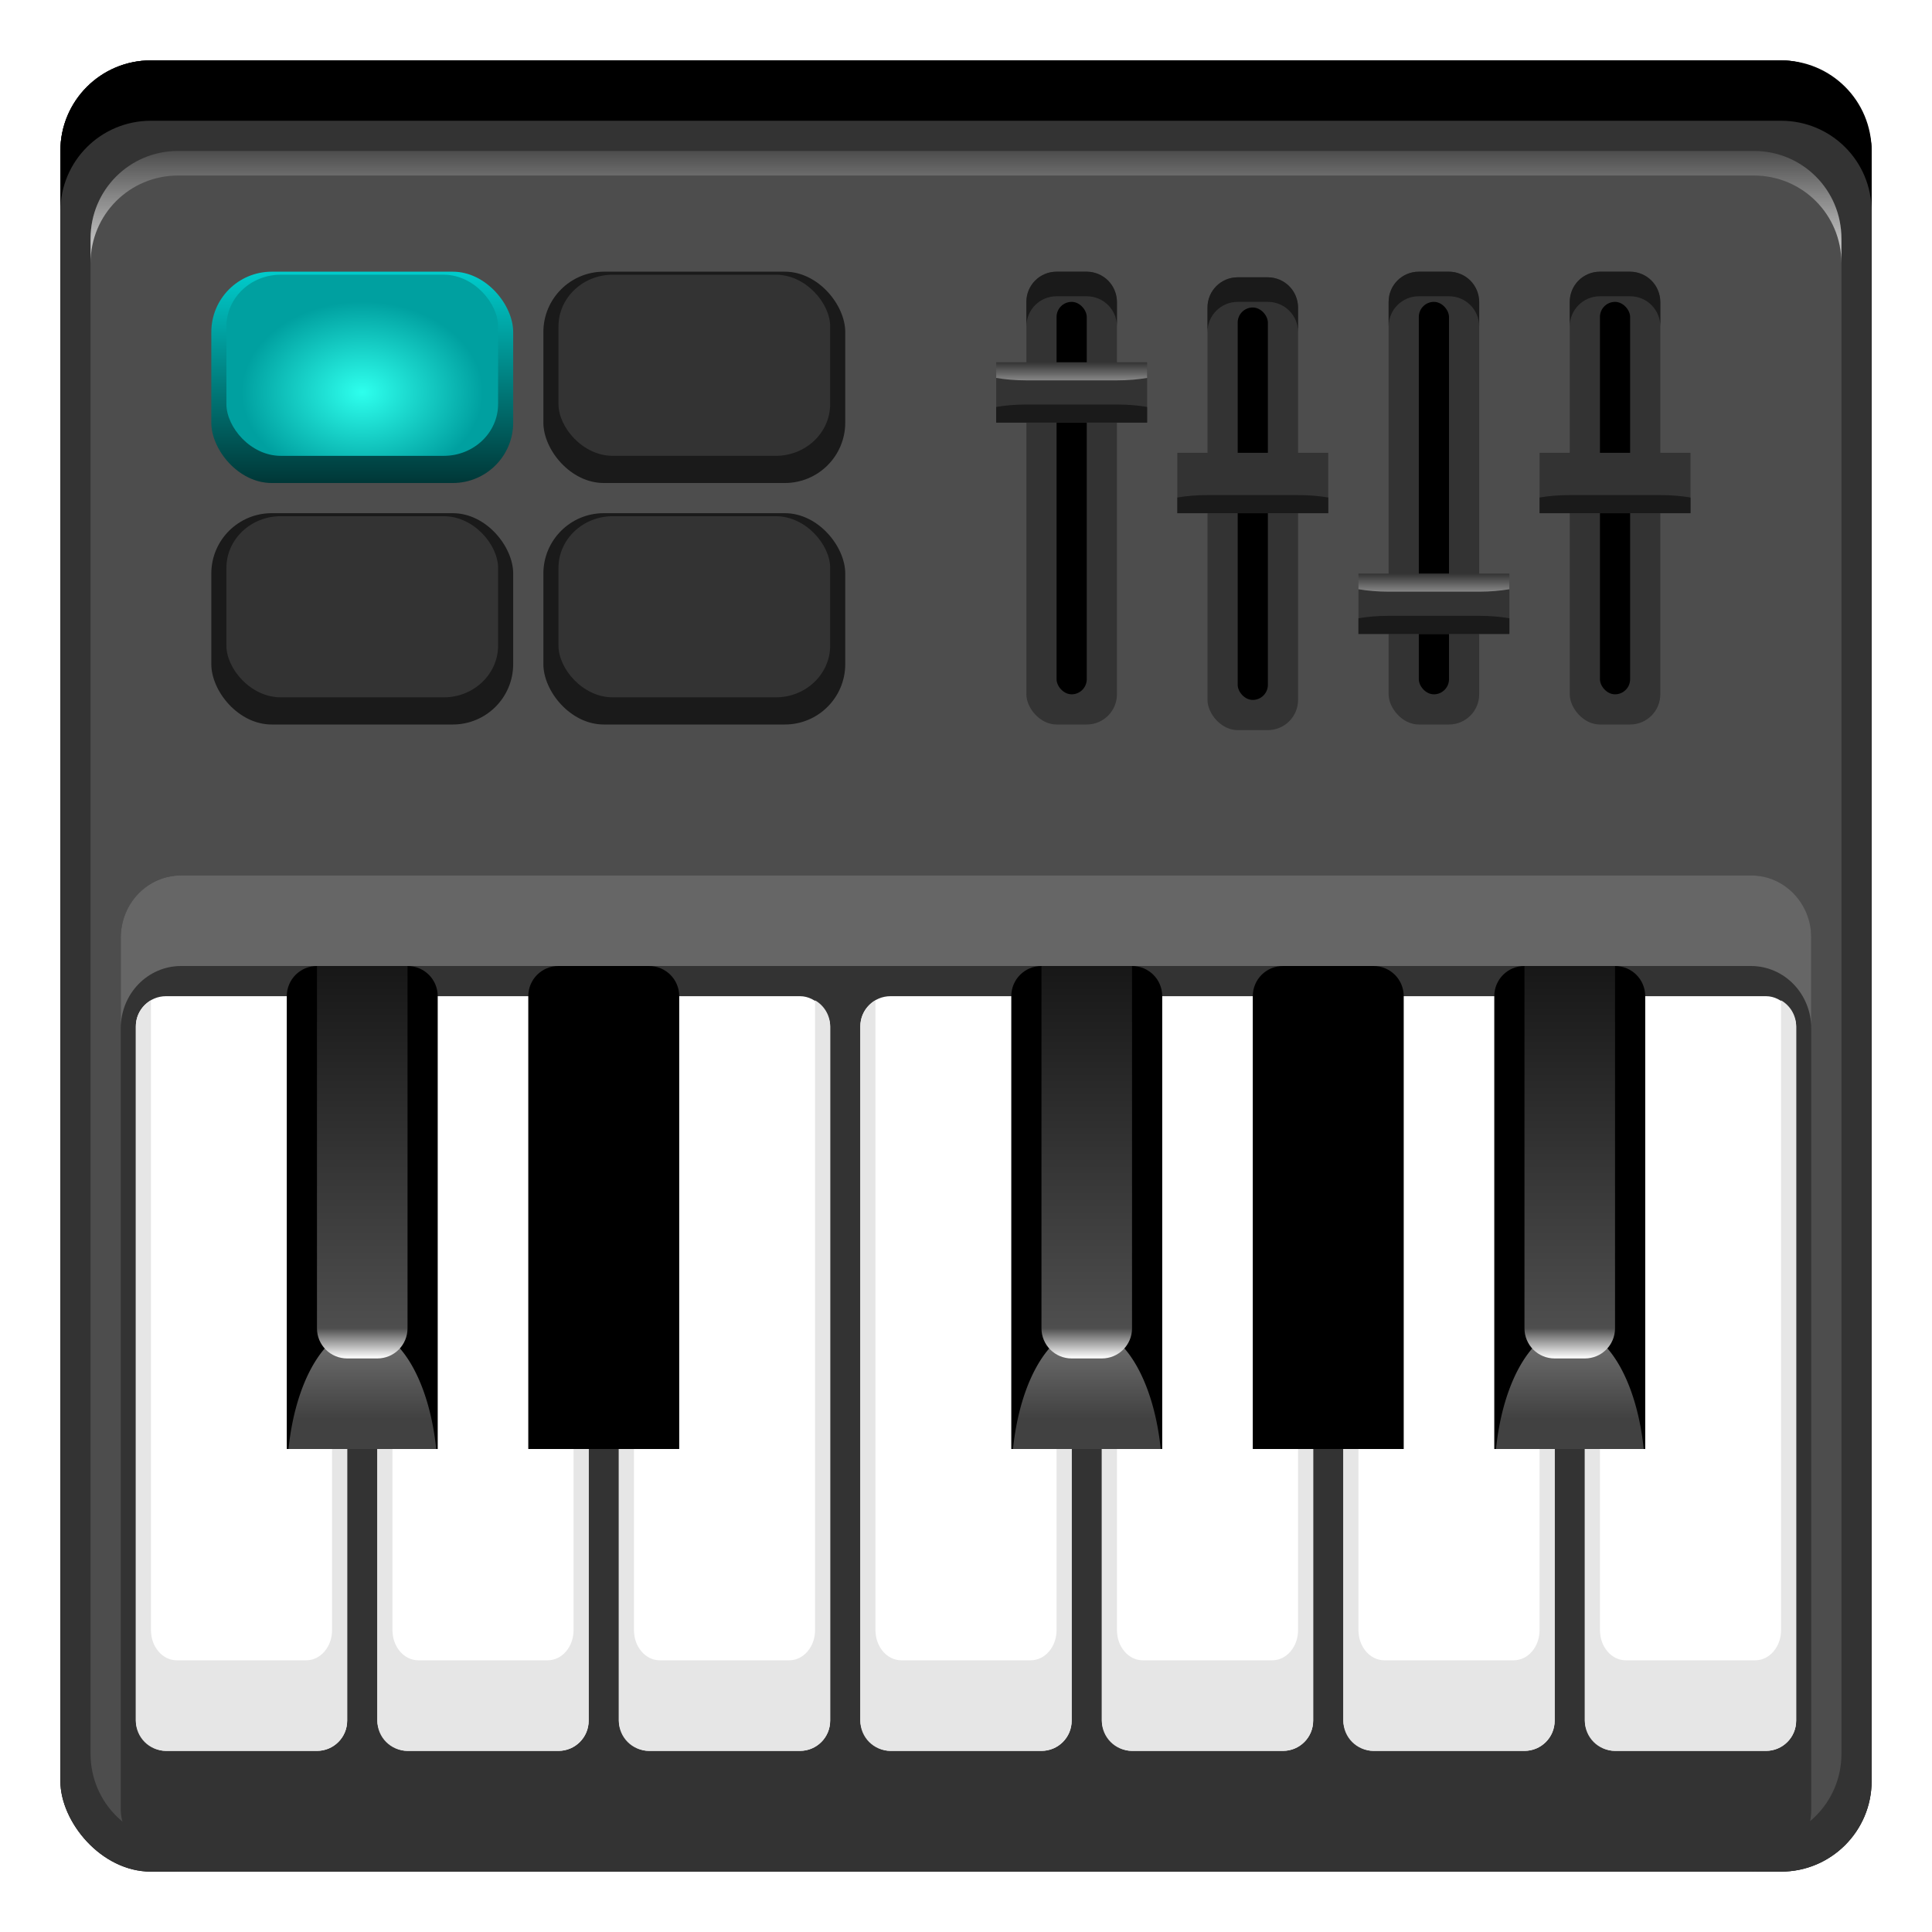 <svg id="SVGRoot" width="64px" height="64px" version="1.1" viewBox="0 0 64 64" xmlns="http://www.w3.org/2000/svg" xmlns:xlink="http://www.w3.org/1999/xlink">
 <defs>
  <linearGradient id="linearGradient29711">
   <stop stop-color="#171717" offset="0"/>
   <stop stop-color="#4e4e4e" offset=".923"/>
   <stop stop-color="#fff" offset="1"/>
  </linearGradient>
  <linearGradient id="linearGradient29307">
   <stop stop-color="#414141" offset="0"/>
   <stop stop-color="#767676" offset="1"/>
  </linearGradient>
  <linearGradient id="linearGradient27712">
   <stop stop-color="#bfbfbf" offset="0"/>
   <stop stop-color="#bfbfbf" stop-opacity="0" offset="1"/>
  </linearGradient>
  <radialGradient id="radialGradient24437" cx="18" cy="8.45" r="4.5" gradientTransform="matrix(-6.3466e-8 -.667 .889 -9.8014e-6 4.489 23)" gradientUnits="userSpaceOnUse">
   <stop stop-color="#2effed" offset="0"/>
   <stop stop-color="#00a0a0" offset="1"/>
  </radialGradient>
  <linearGradient id="linearGradient27454" x1="12" x2="12" y1="14" y2="7" gradientUnits="userSpaceOnUse">
   <stop stop-color="#003737" offset="0"/>
   <stop stop-color="#0cc" offset="1"/>
  </linearGradient>
  <linearGradient id="linearGradient27670" x1="32" x2="32" y1="8" y2="5" gradientUnits="userSpaceOnUse" xlink:href="#linearGradient27712"/>
  <linearGradient id="linearGradient28152" x1="40" x2="40" y1="11" y2="10" gradientUnits="userSpaceOnUse" xlink:href="#linearGradient27712"/>
  <linearGradient id="linearGradient29309" x1="12.5" x2="12.5" y1="47" y2="44" gradientUnits="userSpaceOnUse" xlink:href="#linearGradient29307"/>
  <linearGradient id="linearGradient29713" x1="12.5" x2="12.5" y1="32" y2="45" gradientUnits="userSpaceOnUse" xlink:href="#linearGradient29711"/>
  <filter id="filter31887" x="-.04" y="-.04" width="1.08" height="1.08" color-interpolation-filters="sRGB">
   <feGaussianBlur result="blur" stdDeviation="1 1"/>
  </filter>
 </defs>
 <rect x="2" y="2" width="60" height="60" rx="3" ry="3" filter="url(#filter31887)" stroke-width="0"/>
 <g stroke-width="0">
  <rect x="2" y="2" width="60" height="60" rx="3" ry="3" fill="#333"/>
  <path d="m5 2c-1.662 0-3 1.338-3 3v2c0-1.662 1.338-3 3-3h54c1.662 0 3 1.338 3 3v-2c0-1.662-1.338-3-3-3z"/>
  <path d="m5.9 5h52.2c1.607 0 2.9 1.293 2.9 2.9v50.2c0 1.607-1.293 2.9-2.9 2.9h-52.2c-1.607 0-2.9-1.293-2.9-2.9v-50.2c0-1.607 1.293-2.9 2.9-2.9z" fill="#4d4d4d"/>
  <path d="m5.9 5c-1.607 0-2.9 1.294-2.9 2.9v0.814c0-1.607 1.294-2.9 2.9-2.9h52.199c1.607 0 2.9 1.294 2.9 2.9v-0.814c0-1.607-1.294-2.9-2.9-2.9z" fill="url(#linearGradient27670)"/>
  <rect x="4" y="29" width="56" height="33" rx="2" ry="2.069" fill="#333"/>
  <path d="m6 29c-1.108 0-2 0.922-2 2.068v3c0-1.146 0.892-2.068 2-2.068h52c1.108 0 2 0.922 2 2.068v-3c0-1.146-0.892-2.068-2-2.068z" fill="#666"/>
  <g transform="translate(-3,2)">
   <rect x="37" y="7" width="3" height="15" rx="1" ry="1" fill="#333"/>
   <path d="m38 7c-0.554 0-1 0.446-1 1v0.814c0-0.554 0.446-1 1-1h1c0.554 0 1 0.446 1 1v-0.814c0-0.554-0.446-1-1-1z" fill="#1a1a1a"/>
   <rect x="38" y="8" width="1" height="13" rx=".5" ry=".5"/>
  </g>
  <g transform="translate(9,2)">
   <rect x="37" y="7" width="3" height="15" rx="1" ry="1" fill="#333"/>
   <path d="m38 7c-0.554 0-1 0.446-1 1v0.814c0-0.554 0.446-1 1-1h1c0.554 0 1 0.446 1 1v-0.814c0-0.554-0.446-1-1-1z" fill="#1a1a1a"/>
   <rect x="38" y="8" width="1" height="13" rx=".5" ry=".5"/>
  </g>
  <g transform="translate(3 2.186)">
   <rect x="37" y="7" width="3" height="15" rx="1" ry="1" fill="#333"/>
   <path d="m38 7c-0.554 0-1 0.446-1 1v0.814c0-0.554 0.446-1 1-1h1c0.554 0 1 0.446 1 1v-0.814c0-0.554-0.446-1-1-1z" fill="#1a1a1a"/>
   <rect x="38" y="8" width="1" height="13" rx=".5" ry=".5"/>
  </g>
  <g transform="translate(.5)">
   <g transform="translate(47)">
    <rect x="5" y="33" width="7" height="25" rx="1" ry="1" fill="#fff"/>
    <path d="m5.5 33.137c-0.299 0.173-0.5 0.492-0.5 0.863v23c0 0.554 0.446 1 1 1h5c0.554 0 1-0.446 1-1v-23c0-0.371-0.201-0.691-0.5-0.863v20.863c0 0.554-0.383 1-0.857 1h-4.285c-0.475 0-0.857-0.446-0.857-1z" fill="#e6e6e6"/>
   </g>
   <g transform="translate(39)">
    <rect x="5" y="33" width="7" height="25" rx="1" ry="1" fill="#fff"/>
    <path d="m5.5 33.137c-0.299 0.173-0.5 0.492-0.5 0.863v23c0 0.554 0.446 1 1 1h5c0.554 0 1-0.446 1-1v-23c0-0.371-0.201-0.691-0.5-0.863v20.863c0 0.554-0.383 1-0.857 1h-4.285c-0.475 0-0.857-0.446-0.857-1z" fill="#e6e6e6"/>
   </g>
   <g transform="translate(31)">
    <rect x="5" y="33" width="7" height="25" rx="1" ry="1" fill="#fff"/>
    <path d="m5.5 33.137c-0.299 0.173-0.5 0.492-0.5 0.863v23c0 0.554 0.446 1 1 1h5c0.554 0 1-0.446 1-1v-23c0-0.371-0.201-0.691-0.5-0.863v20.863c0 0.554-0.383 1-0.857 1h-4.285c-0.475 0-0.857-0.446-0.857-1z" fill="#e6e6e6"/>
   </g>
   <g transform="translate(23)">
    <rect x="5" y="33" width="7" height="25" rx="1" ry="1" fill="#fff"/>
    <path d="m5.5 33.137c-0.299 0.173-0.5 0.492-0.5 0.863v23c0 0.554 0.446 1 1 1h5c0.554 0 1-0.446 1-1v-23c0-0.371-0.201-0.691-0.5-0.863v20.863c0 0.554-0.383 1-0.857 1h-4.285c-0.475 0-0.857-0.446-0.857-1z" fill="#e6e6e6"/>
   </g>
   <g transform="translate(7)">
    <rect x="5" y="33" width="7" height="25" rx="1" ry="1" fill="#fff"/>
    <path d="m5.5 33.137c-0.299 0.173-0.5 0.492-0.5 0.863v23c0 0.554 0.446 1 1 1h5c0.554 0 1-0.446 1-1v-23c0-0.371-0.201-0.691-0.5-0.863v20.863c0 0.554-0.383 1-0.857 1h-4.285c-0.475 0-0.857-0.446-0.857-1z" fill="#e6e6e6"/>
   </g>
   <g transform="translate(15)">
    <rect x="5" y="33" width="7" height="25" rx="1" ry="1" fill="#fff"/>
    <path d="m5.5 33.137c-0.299 0.173-0.5 0.492-0.5 0.863v23c0 0.554 0.446 1 1 1h5c0.554 0 1-0.446 1-1v-23c0-0.371-0.201-0.691-0.5-0.863v20.863c0 0.554-0.383 1-0.857 1h-4.285c-0.475 0-0.857-0.446-0.857-1z" fill="#e6e6e6"/>
   </g>
   <g transform="translate(-1)">
    <rect x="5" y="33" width="7" height="25" rx="1" ry="1" fill="#fff"/>
    <path d="m5.5 33.137c-0.299 0.173-0.5 0.492-0.5 0.863v23c0 0.554 0.446 1 1 1h5c0.554 0 1-0.446 1-1v-23c0-0.371-0.201-0.691-0.5-0.863v20.863c0 0.554-0.383 1-0.857 1h-4.285c-0.475 0-0.857-0.446-0.857-1z" fill="#e6e6e6"/>
    <path d="m11 32c-0.554 0-1 0.446-1 1v15h5v-15c0-0.554-0.446-1-1-1z"/>
    <path d="m12.5 44a2.5 5 0 0 0-2.443 4h4.893a2.5 5 0 0 0-2.449-4z" fill="url(#linearGradient29309)"/>
    <path d="m11 32v12c0 0.554 0.446 1 1 1h1c0.554 0 1-0.446 1-1v-12z" fill="url(#linearGradient29713)"/>
   </g>
   <g transform="translate(7)">
    <path d="m11 32c-0.554 0-1 0.446-1 1v15h5v-15c0-0.554-0.446-1-1-1z"/>
    <path d="m12.5 44a2.5 5 0 0 0-2.443 4h4.893a2.5 5 0 0 0-2.449-4z" fill="url(#linearGradient29309)"/>
    <path d="m11 32v12c0 0.554 0.446 1 1 1h1c0.554 0 1-0.446 1-1v-12z" fill="url(#linearGradient29713)"/>
   </g>
   <g transform="translate(23)">
    <path d="m11 32c-0.554 0-1 0.446-1 1v15h5v-15c0-0.554-0.446-1-1-1z"/>
    <path d="m12.5 44a2.5 5 0 0 0-2.443 4h4.893a2.5 5 0 0 0-2.449-4z" fill="url(#linearGradient29309)"/>
    <path d="m11 32v12c0 0.554 0.446 1 1 1h1c0.554 0 1-0.446 1-1v-12z" fill="url(#linearGradient29713)"/>
   </g>
   <g transform="translate(31)">
    <path d="m11 32c-0.554 0-1 0.446-1 1v15h5v-15c0-0.554-0.446-1-1-1z"/>
    <path d="m12.5 44a2.5 5 0 0 0-2.443 4h4.893a2.5 5 0 0 0-2.449-4z" fill="url(#linearGradient29309)"/>
    <path d="m11 32v12c0 0.554 0.446 1 1 1h1c0.554 0 1-0.446 1-1v-12z" fill="url(#linearGradient29713)"/>
   </g>
   <g transform="translate(39)">
    <path d="m11 32c-0.554 0-1 0.446-1 1v15h5v-15c0-0.554-0.446-1-1-1z"/>
    <path d="m12.5 44a2.5 5 0 0 0-2.443 4h4.893a2.5 5 0 0 0-2.449-4z" fill="url(#linearGradient29309)"/>
    <path d="m11 32v12c0 0.554 0.446 1 1 1h1c0.554 0 1-0.446 1-1v-12z" fill="url(#linearGradient29713)"/>
   </g>
  </g>
  <g transform="translate(-3,2)">
   <rect x="36" y="10" width="5" height="2" fill="#333"/>
   <path d="m36 10v0.519c0.294 0.051 0.635 0.081 1 0.081h3c0.365 0 0.706-0.03 1-0.081v-0.519z" fill="url(#linearGradient28152)"/>
   <path d="m36 12v-0.519c0.294-0.051 0.635-0.081 1-0.081h3c0.365 0 0.706 0.03 1 0.081v0.519z" fill="#1a1a1a"/>
  </g>
  <g transform="translate(3,5)">
   <rect x="36" y="10" width="5" height="2" fill="#333"/>
   <path d="m36 10v0.519c0.294 0.051 0.635 0.081 1 0.081h3c0.365 0 0.706-0.03 1-0.081v-0.519z" fill="url(#linearGradient28152)"/>
   <path d="m36 12v-0.519c0.294-0.051 0.635-0.081 1-0.081h3c0.365 0 0.706 0.03 1 0.081v0.519z" fill="#1a1a1a"/>
  </g>
  <g transform="translate(0,2)">
   <rect x="7" y="7" width="10" height="7" rx="2" ry="2" fill="url(#linearGradient27454)"/>
   <rect x="7.5" y="7.1" width="9" height="6" rx="1.8" ry="1.714" fill="url(#radialGradient24437)"/>
  </g>
  <g transform="translate(11,2)">
   <rect x="7" y="7" width="10" height="7" rx="2" ry="2" fill="#1a1a1a"/>
   <rect x="7.5" y="7.1" width="9" height="6" rx="1.8" ry="1.714" fill="#333"/>
  </g>
  <g transform="translate(0,10)">
   <rect x="7" y="7" width="10" height="7" rx="2" ry="2" fill="#1a1a1a"/>
   <rect x="7.5" y="7.1" width="9" height="6" rx="1.8" ry="1.714" fill="#333"/>
  </g>
  <g transform="translate(11,10)">
   <rect x="7" y="7" width="10" height="7" rx="2" ry="2" fill="#1a1a1a"/>
   <rect x="7.5" y="7.1" width="9" height="6" rx="1.8" ry="1.714" fill="#333"/>
  </g>
  <g transform="translate(15,2)">
   <rect x="37" y="7" width="3" height="15" rx="1" ry="1" fill="#333"/>
   <path d="m38 7c-0.554 0-1 0.446-1 1v0.814c0-0.554 0.446-1 1-1h1c0.554 0 1 0.446 1 1v-0.814c0-0.554-0.446-1-1-1z" fill="#1a1a1a"/>
   <rect x="38" y="8" width="1" height="13" rx=".5" ry=".5"/>
  </g>
  <g transform="translate(9,9)">
   <rect x="36" y="10" width="5" height="2" fill="#333"/>
   <path d="m36 10v0.519c0.294 0.051 0.635 0.081 1 0.081h3c0.365 0 0.706-0.03 1-0.081v-0.519z" fill="url(#linearGradient28152)"/>
   <path d="m36 12v-0.519c0.294-0.051 0.635-0.081 1-0.081h3c0.365 0 0.706 0.03 1 0.081v0.519z" fill="#1a1a1a"/>
  </g>
  <g transform="translate(15,5)">
   <rect x="36" y="10" width="5" height="2" fill="#333"/>
   <path d="m36 10v0.519c0.294 0.051 0.635 0.081 1 0.081h3c0.365 0 0.706-0.03 1-0.081v-0.519z" fill="url(#linearGradient28152)"/>
   <path d="m36 12v-0.519c0.294-0.051 0.635-0.081 1-0.081h3c0.365 0 0.706 0.03 1 0.081v0.519z" fill="#1a1a1a"/>
  </g>
 </g>
</svg>
